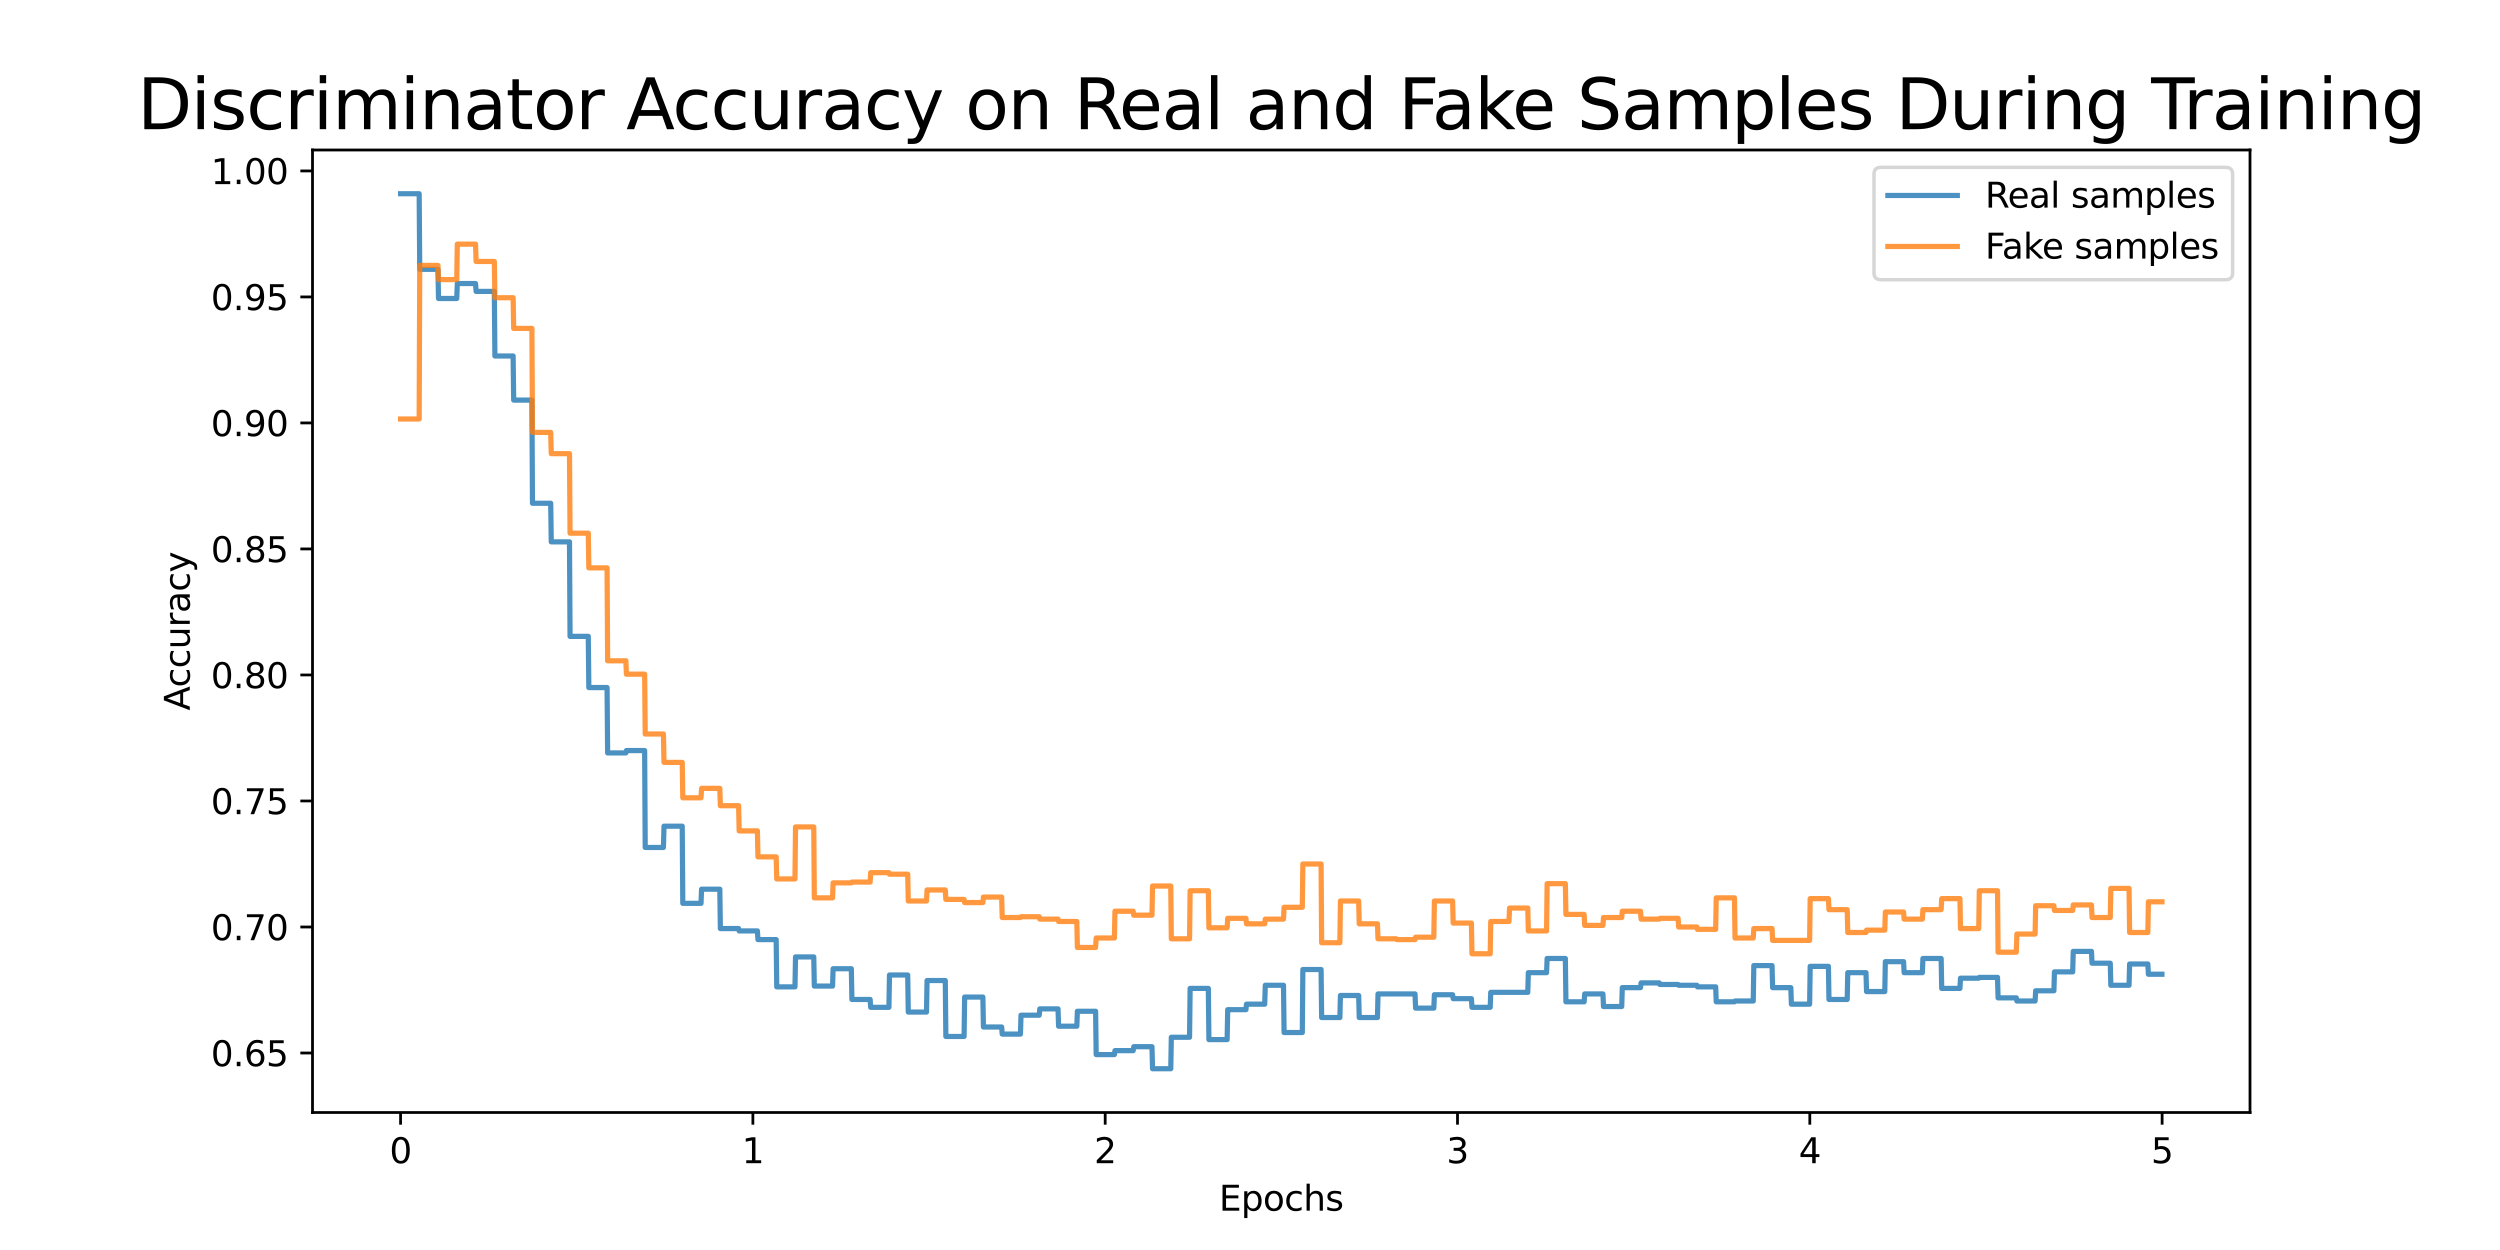 <?xml version="1.0" encoding="utf-8" standalone="no"?>
<!DOCTYPE svg PUBLIC "-//W3C//DTD SVG 1.1//EN"
  "http://www.w3.org/Graphics/SVG/1.1/DTD/svg11.dtd">
<svg xmlns:xlink="http://www.w3.org/1999/xlink" width="720pt" height="360pt" viewBox="0 0 720 360" xmlns="http://www.w3.org/2000/svg" version="1.1">
 <defs>
  <style type="text/css">*{stroke-linejoin: round; stroke-linecap: butt}</style>
 </defs>
 <g id="figure_1">
  <g id="patch_1">
   <path d="M 0 360 
L 720 360 
L 720 0 
L 0 0 
z
" style="fill: #ffffff"/>
  </g>
  <g id="axes_1">
   <g id="patch_2">
    <path d="M 90 320.4 
L 648 320.4 
L 648 43.2 
L 90 43.2 
z
" style="fill: #ffffff"/>
   </g>
   <g id="matplotlib.axis_1">
    <g id="xtick_1">
     <g id="line2d_1">
      <defs>
       <path id="m0ff9c3b3d9" d="M 0 0 
L 0 3.5 
" style="stroke: #000000; stroke-width: 0.8"/>
      </defs>
      <g>
       <use xlink:href="#m0ff9c3b3d9" x="115.364" y="320.4" style="stroke: #000000; stroke-width: 0.8"/>
      </g>
     </g>
     <g id="text_1">
      <!-- 0 -->
      <g transform="translate(112.182 334.998)scale(0.1 -0.1)">
       <defs>
        <path id="DejaVuSans-30" d="M 2034 4250 
Q 1547 4250 1301 3770 
Q 1056 3291 1056 2328 
Q 1056 1369 1301 889 
Q 1547 409 2034 409 
Q 2525 409 2770 889 
Q 3016 1369 3016 2328 
Q 3016 3291 2770 3770 
Q 2525 4250 2034 4250 
z
M 2034 4750 
Q 2819 4750 3233 4129 
Q 3647 3509 3647 2328 
Q 3647 1150 3233 529 
Q 2819 -91 2034 -91 
Q 1250 -91 836 529 
Q 422 1150 422 2328 
Q 422 3509 836 4129 
Q 1250 4750 2034 4750 
z
" transform="scale(0.016)"/>
       </defs>
       <use xlink:href="#DejaVuSans-30"/>
      </g>
     </g>
    </g>
    <g id="xtick_2">
     <g id="line2d_2">
      <g>
       <use xlink:href="#m0ff9c3b3d9" x="216.829" y="320.4" style="stroke: #000000; stroke-width: 0.8"/>
      </g>
     </g>
     <g id="text_2">
      <!-- 1 -->
      <g transform="translate(213.648 334.998)scale(0.1 -0.1)">
       <defs>
        <path id="DejaVuSans-31" d="M 794 531 
L 1825 531 
L 1825 4091 
L 703 3866 
L 703 4441 
L 1819 4666 
L 2450 4666 
L 2450 531 
L 3481 531 
L 3481 0 
L 794 0 
L 794 531 
z
" transform="scale(0.016)"/>
       </defs>
       <use xlink:href="#DejaVuSans-31"/>
      </g>
     </g>
    </g>
    <g id="xtick_3">
     <g id="line2d_3">
      <g>
       <use xlink:href="#m0ff9c3b3d9" x="318.294" y="320.4" style="stroke: #000000; stroke-width: 0.8"/>
      </g>
     </g>
     <g id="text_3">
      <!-- 2 -->
      <g transform="translate(315.113 334.998)scale(0.1 -0.1)">
       <defs>
        <path id="DejaVuSans-32" d="M 1228 531 
L 3431 531 
L 3431 0 
L 469 0 
L 469 531 
Q 828 903 1448 1529 
Q 2069 2156 2228 2338 
Q 2531 2678 2651 2914 
Q 2772 3150 2772 3378 
Q 2772 3750 2511 3984 
Q 2250 4219 1831 4219 
Q 1534 4219 1204 4116 
Q 875 4013 500 3803 
L 500 4441 
Q 881 4594 1212 4672 
Q 1544 4750 1819 4750 
Q 2544 4750 2975 4387 
Q 3406 4025 3406 3419 
Q 3406 3131 3298 2873 
Q 3191 2616 2906 2266 
Q 2828 2175 2409 1742 
Q 1991 1309 1228 531 
z
" transform="scale(0.016)"/>
       </defs>
       <use xlink:href="#DejaVuSans-32"/>
      </g>
     </g>
    </g>
    <g id="xtick_4">
     <g id="line2d_4">
      <g>
       <use xlink:href="#m0ff9c3b3d9" x="419.76" y="320.4" style="stroke: #000000; stroke-width: 0.8"/>
      </g>
     </g>
     <g id="text_4">
      <!-- 3 -->
      <g transform="translate(416.578 334.998)scale(0.1 -0.1)">
       <defs>
        <path id="DejaVuSans-33" d="M 2597 2516 
Q 3050 2419 3304 2112 
Q 3559 1806 3559 1356 
Q 3559 666 3084 287 
Q 2609 -91 1734 -91 
Q 1441 -91 1130 -33 
Q 819 25 488 141 
L 488 750 
Q 750 597 1062 519 
Q 1375 441 1716 441 
Q 2309 441 2620 675 
Q 2931 909 2931 1356 
Q 2931 1769 2642 2001 
Q 2353 2234 1838 2234 
L 1294 2234 
L 1294 2753 
L 1863 2753 
Q 2328 2753 2575 2939 
Q 2822 3125 2822 3475 
Q 2822 3834 2567 4026 
Q 2313 4219 1838 4219 
Q 1578 4219 1281 4162 
Q 984 4106 628 3988 
L 628 4550 
Q 988 4650 1302 4700 
Q 1616 4750 1894 4750 
Q 2613 4750 3031 4423 
Q 3450 4097 3450 3541 
Q 3450 3153 3228 2886 
Q 3006 2619 2597 2516 
z
" transform="scale(0.016)"/>
       </defs>
       <use xlink:href="#DejaVuSans-33"/>
      </g>
     </g>
    </g>
    <g id="xtick_5">
     <g id="line2d_5">
      <g>
       <use xlink:href="#m0ff9c3b3d9" x="521.225" y="320.4" style="stroke: #000000; stroke-width: 0.8"/>
      </g>
     </g>
     <g id="text_5">
      <!-- 4 -->
      <g transform="translate(518.044 334.998)scale(0.1 -0.1)">
       <defs>
        <path id="DejaVuSans-34" d="M 2419 4116 
L 825 1625 
L 2419 1625 
L 2419 4116 
z
M 2253 4666 
L 3047 4666 
L 3047 1625 
L 3713 1625 
L 3713 1100 
L 3047 1100 
L 3047 0 
L 2419 0 
L 2419 1100 
L 313 1100 
L 313 1709 
L 2253 4666 
z
" transform="scale(0.016)"/>
       </defs>
       <use xlink:href="#DejaVuSans-34"/>
      </g>
     </g>
    </g>
    <g id="xtick_6">
     <g id="line2d_6">
      <g>
       <use xlink:href="#m0ff9c3b3d9" x="622.69" y="320.4" style="stroke: #000000; stroke-width: 0.8"/>
      </g>
     </g>
     <g id="text_6">
      <!-- 5 -->
      <g transform="translate(619.509 334.998)scale(0.1 -0.1)">
       <defs>
        <path id="DejaVuSans-35" d="M 691 4666 
L 3169 4666 
L 3169 4134 
L 1269 4134 
L 1269 2991 
Q 1406 3038 1543 3061 
Q 1681 3084 1819 3084 
Q 2600 3084 3056 2656 
Q 3513 2228 3513 1497 
Q 3513 744 3044 326 
Q 2575 -91 1722 -91 
Q 1428 -91 1123 -41 
Q 819 9 494 109 
L 494 744 
Q 775 591 1075 516 
Q 1375 441 1709 441 
Q 2250 441 2565 725 
Q 2881 1009 2881 1497 
Q 2881 1984 2565 2268 
Q 2250 2553 1709 2553 
Q 1456 2553 1204 2497 
Q 953 2441 691 2322 
L 691 4666 
z
" transform="scale(0.016)"/>
       </defs>
       <use xlink:href="#DejaVuSans-35"/>
      </g>
     </g>
    </g>
    <g id="text_7">
     <!-- Epochs -->
     <g transform="translate(351.084 348.677)scale(0.1 -0.1)">
      <defs>
       <path id="DejaVuSans-45" d="M 628 4666 
L 3578 4666 
L 3578 4134 
L 1259 4134 
L 1259 2753 
L 3481 2753 
L 3481 2222 
L 1259 2222 
L 1259 531 
L 3634 531 
L 3634 0 
L 628 0 
L 628 4666 
z
" transform="scale(0.016)"/>
       <path id="DejaVuSans-70" d="M 1159 525 
L 1159 -1331 
L 581 -1331 
L 581 3500 
L 1159 3500 
L 1159 2969 
Q 1341 3281 1617 3432 
Q 1894 3584 2278 3584 
Q 2916 3584 3314 3078 
Q 3713 2572 3713 1747 
Q 3713 922 3314 415 
Q 2916 -91 2278 -91 
Q 1894 -91 1617 61 
Q 1341 213 1159 525 
z
M 3116 1747 
Q 3116 2381 2855 2742 
Q 2594 3103 2138 3103 
Q 1681 3103 1420 2742 
Q 1159 2381 1159 1747 
Q 1159 1113 1420 752 
Q 1681 391 2138 391 
Q 2594 391 2855 752 
Q 3116 1113 3116 1747 
z
" transform="scale(0.016)"/>
       <path id="DejaVuSans-6f" d="M 1959 3097 
Q 1497 3097 1228 2736 
Q 959 2375 959 1747 
Q 959 1119 1226 758 
Q 1494 397 1959 397 
Q 2419 397 2687 759 
Q 2956 1122 2956 1747 
Q 2956 2369 2687 2733 
Q 2419 3097 1959 3097 
z
M 1959 3584 
Q 2709 3584 3137 3096 
Q 3566 2609 3566 1747 
Q 3566 888 3137 398 
Q 2709 -91 1959 -91 
Q 1206 -91 779 398 
Q 353 888 353 1747 
Q 353 2609 779 3096 
Q 1206 3584 1959 3584 
z
" transform="scale(0.016)"/>
       <path id="DejaVuSans-63" d="M 3122 3366 
L 3122 2828 
Q 2878 2963 2633 3030 
Q 2388 3097 2138 3097 
Q 1578 3097 1268 2742 
Q 959 2388 959 1747 
Q 959 1106 1268 751 
Q 1578 397 2138 397 
Q 2388 397 2633 464 
Q 2878 531 3122 666 
L 3122 134 
Q 2881 22 2623 -34 
Q 2366 -91 2075 -91 
Q 1284 -91 818 406 
Q 353 903 353 1747 
Q 353 2603 823 3093 
Q 1294 3584 2113 3584 
Q 2378 3584 2631 3529 
Q 2884 3475 3122 3366 
z
" transform="scale(0.016)"/>
       <path id="DejaVuSans-68" d="M 3513 2113 
L 3513 0 
L 2938 0 
L 2938 2094 
Q 2938 2591 2744 2837 
Q 2550 3084 2163 3084 
Q 1697 3084 1428 2787 
Q 1159 2491 1159 1978 
L 1159 0 
L 581 0 
L 581 4863 
L 1159 4863 
L 1159 2956 
Q 1366 3272 1645 3428 
Q 1925 3584 2291 3584 
Q 2894 3584 3203 3211 
Q 3513 2838 3513 2113 
z
" transform="scale(0.016)"/>
       <path id="DejaVuSans-73" d="M 2834 3397 
L 2834 2853 
Q 2591 2978 2328 3040 
Q 2066 3103 1784 3103 
Q 1356 3103 1142 2972 
Q 928 2841 928 2578 
Q 928 2378 1081 2264 
Q 1234 2150 1697 2047 
L 1894 2003 
Q 2506 1872 2764 1633 
Q 3022 1394 3022 966 
Q 3022 478 2636 193 
Q 2250 -91 1575 -91 
Q 1294 -91 989 -36 
Q 684 19 347 128 
L 347 722 
Q 666 556 975 473 
Q 1284 391 1588 391 
Q 1994 391 2212 530 
Q 2431 669 2431 922 
Q 2431 1156 2273 1281 
Q 2116 1406 1581 1522 
L 1381 1569 
Q 847 1681 609 1914 
Q 372 2147 372 2553 
Q 372 3047 722 3315 
Q 1072 3584 1716 3584 
Q 2034 3584 2315 3537 
Q 2597 3491 2834 3397 
z
" transform="scale(0.016)"/>
      </defs>
      <use xlink:href="#DejaVuSans-45"/>
      <use xlink:href="#DejaVuSans-70" x="63.184"/>
      <use xlink:href="#DejaVuSans-6f" x="126.66"/>
      <use xlink:href="#DejaVuSans-63" x="187.842"/>
      <use xlink:href="#DejaVuSans-68" x="242.822"/>
      <use xlink:href="#DejaVuSans-73" x="306.201"/>
     </g>
    </g>
   </g>
   <g id="matplotlib.axis_2">
    <g id="ytick_1">
     <g id="line2d_7">
      <defs>
       <path id="m96d3594413" d="M 0 0 
L -3.5 0 
" style="stroke: #000000; stroke-width: 0.8"/>
      </defs>
      <g>
       <use xlink:href="#m96d3594413" x="90" y="303.264" style="stroke: #000000; stroke-width: 0.8"/>
      </g>
     </g>
     <g id="text_8">
      <!-- 0.65 -->
      <g transform="translate(60.734 307.063)scale(0.1 -0.1)">
       <defs>
        <path id="DejaVuSans-2e" d="M 684 794 
L 1344 794 
L 1344 0 
L 684 0 
L 684 794 
z
" transform="scale(0.016)"/>
        <path id="DejaVuSans-36" d="M 2113 2584 
Q 1688 2584 1439 2293 
Q 1191 2003 1191 1497 
Q 1191 994 1439 701 
Q 1688 409 2113 409 
Q 2538 409 2786 701 
Q 3034 994 3034 1497 
Q 3034 2003 2786 2293 
Q 2538 2584 2113 2584 
z
M 3366 4563 
L 3366 3988 
Q 3128 4100 2886 4159 
Q 2644 4219 2406 4219 
Q 1781 4219 1451 3797 
Q 1122 3375 1075 2522 
Q 1259 2794 1537 2939 
Q 1816 3084 2150 3084 
Q 2853 3084 3261 2657 
Q 3669 2231 3669 1497 
Q 3669 778 3244 343 
Q 2819 -91 2113 -91 
Q 1303 -91 875 529 
Q 447 1150 447 2328 
Q 447 3434 972 4092 
Q 1497 4750 2381 4750 
Q 2619 4750 2861 4703 
Q 3103 4656 3366 4563 
z
" transform="scale(0.016)"/>
       </defs>
       <use xlink:href="#DejaVuSans-30"/>
       <use xlink:href="#DejaVuSans-2e" x="63.623"/>
       <use xlink:href="#DejaVuSans-36" x="95.41"/>
       <use xlink:href="#DejaVuSans-35" x="159.033"/>
      </g>
     </g>
    </g>
    <g id="ytick_2">
     <g id="line2d_8">
      <g>
       <use xlink:href="#m96d3594413" x="90" y="266.972" style="stroke: #000000; stroke-width: 0.8"/>
      </g>
     </g>
     <g id="text_9">
      <!-- 0.70 -->
      <g transform="translate(60.734 270.771)scale(0.1 -0.1)">
       <defs>
        <path id="DejaVuSans-37" d="M 525 4666 
L 3525 4666 
L 3525 4397 
L 1831 0 
L 1172 0 
L 2766 4134 
L 525 4134 
L 525 4666 
z
" transform="scale(0.016)"/>
       </defs>
       <use xlink:href="#DejaVuSans-30"/>
       <use xlink:href="#DejaVuSans-2e" x="63.623"/>
       <use xlink:href="#DejaVuSans-37" x="95.41"/>
       <use xlink:href="#DejaVuSans-30" x="159.033"/>
      </g>
     </g>
    </g>
    <g id="ytick_3">
     <g id="line2d_9">
      <g>
       <use xlink:href="#m96d3594413" x="90" y="230.68" style="stroke: #000000; stroke-width: 0.8"/>
      </g>
     </g>
     <g id="text_10">
      <!-- 0.75 -->
      <g transform="translate(60.734 234.48)scale(0.1 -0.1)">
       <use xlink:href="#DejaVuSans-30"/>
       <use xlink:href="#DejaVuSans-2e" x="63.623"/>
       <use xlink:href="#DejaVuSans-37" x="95.41"/>
       <use xlink:href="#DejaVuSans-35" x="159.033"/>
      </g>
     </g>
    </g>
    <g id="ytick_4">
     <g id="line2d_10">
      <g>
       <use xlink:href="#m96d3594413" x="90" y="194.389" style="stroke: #000000; stroke-width: 0.8"/>
      </g>
     </g>
     <g id="text_11">
      <!-- 0.80 -->
      <g transform="translate(60.734 198.188)scale(0.1 -0.1)">
       <defs>
        <path id="DejaVuSans-38" d="M 2034 2216 
Q 1584 2216 1326 1975 
Q 1069 1734 1069 1313 
Q 1069 891 1326 650 
Q 1584 409 2034 409 
Q 2484 409 2743 651 
Q 3003 894 3003 1313 
Q 3003 1734 2745 1975 
Q 2488 2216 2034 2216 
z
M 1403 2484 
Q 997 2584 770 2862 
Q 544 3141 544 3541 
Q 544 4100 942 4425 
Q 1341 4750 2034 4750 
Q 2731 4750 3128 4425 
Q 3525 4100 3525 3541 
Q 3525 3141 3298 2862 
Q 3072 2584 2669 2484 
Q 3125 2378 3379 2068 
Q 3634 1759 3634 1313 
Q 3634 634 3220 271 
Q 2806 -91 2034 -91 
Q 1263 -91 848 271 
Q 434 634 434 1313 
Q 434 1759 690 2068 
Q 947 2378 1403 2484 
z
M 1172 3481 
Q 1172 3119 1398 2916 
Q 1625 2713 2034 2713 
Q 2441 2713 2670 2916 
Q 2900 3119 2900 3481 
Q 2900 3844 2670 4047 
Q 2441 4250 2034 4250 
Q 1625 4250 1398 4047 
Q 1172 3844 1172 3481 
z
" transform="scale(0.016)"/>
       </defs>
       <use xlink:href="#DejaVuSans-30"/>
       <use xlink:href="#DejaVuSans-2e" x="63.623"/>
       <use xlink:href="#DejaVuSans-38" x="95.41"/>
       <use xlink:href="#DejaVuSans-30" x="159.033"/>
      </g>
     </g>
    </g>
    <g id="ytick_5">
     <g id="line2d_11">
      <g>
       <use xlink:href="#m96d3594413" x="90" y="158.097" style="stroke: #000000; stroke-width: 0.8"/>
      </g>
     </g>
     <g id="text_12">
      <!-- 0.85 -->
      <g transform="translate(60.734 161.896)scale(0.1 -0.1)">
       <use xlink:href="#DejaVuSans-30"/>
       <use xlink:href="#DejaVuSans-2e" x="63.623"/>
       <use xlink:href="#DejaVuSans-38" x="95.41"/>
       <use xlink:href="#DejaVuSans-35" x="159.033"/>
      </g>
     </g>
    </g>
    <g id="ytick_6">
     <g id="line2d_12">
      <g>
       <use xlink:href="#m96d3594413" x="90" y="121.805" style="stroke: #000000; stroke-width: 0.8"/>
      </g>
     </g>
     <g id="text_13">
      <!-- 0.90 -->
      <g transform="translate(60.734 125.605)scale(0.1 -0.1)">
       <defs>
        <path id="DejaVuSans-39" d="M 703 97 
L 703 672 
Q 941 559 1184 500 
Q 1428 441 1663 441 
Q 2288 441 2617 861 
Q 2947 1281 2994 2138 
Q 2813 1869 2534 1725 
Q 2256 1581 1919 1581 
Q 1219 1581 811 2004 
Q 403 2428 403 3163 
Q 403 3881 828 4315 
Q 1253 4750 1959 4750 
Q 2769 4750 3195 4129 
Q 3622 3509 3622 2328 
Q 3622 1225 3098 567 
Q 2575 -91 1691 -91 
Q 1453 -91 1209 -44 
Q 966 3 703 97 
z
M 1959 2075 
Q 2384 2075 2632 2365 
Q 2881 2656 2881 3163 
Q 2881 3666 2632 3958 
Q 2384 4250 1959 4250 
Q 1534 4250 1286 3958 
Q 1038 3666 1038 3163 
Q 1038 2656 1286 2365 
Q 1534 2075 1959 2075 
z
" transform="scale(0.016)"/>
       </defs>
       <use xlink:href="#DejaVuSans-30"/>
       <use xlink:href="#DejaVuSans-2e" x="63.623"/>
       <use xlink:href="#DejaVuSans-39" x="95.41"/>
       <use xlink:href="#DejaVuSans-30" x="159.033"/>
      </g>
     </g>
    </g>
    <g id="ytick_7">
     <g id="line2d_13">
      <g>
       <use xlink:href="#m96d3594413" x="90" y="85.514" style="stroke: #000000; stroke-width: 0.8"/>
      </g>
     </g>
     <g id="text_14">
      <!-- 0.95 -->
      <g transform="translate(60.734 89.313)scale(0.1 -0.1)">
       <use xlink:href="#DejaVuSans-30"/>
       <use xlink:href="#DejaVuSans-2e" x="63.623"/>
       <use xlink:href="#DejaVuSans-39" x="95.41"/>
       <use xlink:href="#DejaVuSans-35" x="159.033"/>
      </g>
     </g>
    </g>
    <g id="ytick_8">
     <g id="line2d_14">
      <g>
       <use xlink:href="#m96d3594413" x="90" y="49.222" style="stroke: #000000; stroke-width: 0.8"/>
      </g>
     </g>
     <g id="text_15">
      <!-- 1.00 -->
      <g transform="translate(60.734 53.021)scale(0.1 -0.1)">
       <use xlink:href="#DejaVuSans-31"/>
       <use xlink:href="#DejaVuSans-2e" x="63.623"/>
       <use xlink:href="#DejaVuSans-30" x="95.41"/>
       <use xlink:href="#DejaVuSans-30" x="159.033"/>
      </g>
     </g>
    </g>
    <g id="text_16">
     <!-- Accuracy -->
     <g transform="translate(54.655 204.628)rotate(-90)scale(0.1 -0.1)">
      <defs>
       <path id="DejaVuSans-41" d="M 2188 4044 
L 1331 1722 
L 3047 1722 
L 2188 4044 
z
M 1831 4666 
L 2547 4666 
L 4325 0 
L 3669 0 
L 3244 1197 
L 1141 1197 
L 716 0 
L 50 0 
L 1831 4666 
z
" transform="scale(0.016)"/>
       <path id="DejaVuSans-75" d="M 544 1381 
L 544 3500 
L 1119 3500 
L 1119 1403 
Q 1119 906 1312 657 
Q 1506 409 1894 409 
Q 2359 409 2629 706 
Q 2900 1003 2900 1516 
L 2900 3500 
L 3475 3500 
L 3475 0 
L 2900 0 
L 2900 538 
Q 2691 219 2414 64 
Q 2138 -91 1772 -91 
Q 1169 -91 856 284 
Q 544 659 544 1381 
z
M 1991 3584 
L 1991 3584 
z
" transform="scale(0.016)"/>
       <path id="DejaVuSans-72" d="M 2631 2963 
Q 2534 3019 2420 3045 
Q 2306 3072 2169 3072 
Q 1681 3072 1420 2755 
Q 1159 2438 1159 1844 
L 1159 0 
L 581 0 
L 581 3500 
L 1159 3500 
L 1159 2956 
Q 1341 3275 1631 3429 
Q 1922 3584 2338 3584 
Q 2397 3584 2469 3576 
Q 2541 3569 2628 3553 
L 2631 2963 
z
" transform="scale(0.016)"/>
       <path id="DejaVuSans-61" d="M 2194 1759 
Q 1497 1759 1228 1600 
Q 959 1441 959 1056 
Q 959 750 1161 570 
Q 1363 391 1709 391 
Q 2188 391 2477 730 
Q 2766 1069 2766 1631 
L 2766 1759 
L 2194 1759 
z
M 3341 1997 
L 3341 0 
L 2766 0 
L 2766 531 
Q 2569 213 2275 61 
Q 1981 -91 1556 -91 
Q 1019 -91 701 211 
Q 384 513 384 1019 
Q 384 1609 779 1909 
Q 1175 2209 1959 2209 
L 2766 2209 
L 2766 2266 
Q 2766 2663 2505 2880 
Q 2244 3097 1772 3097 
Q 1472 3097 1187 3025 
Q 903 2953 641 2809 
L 641 3341 
Q 956 3463 1253 3523 
Q 1550 3584 1831 3584 
Q 2591 3584 2966 3190 
Q 3341 2797 3341 1997 
z
" transform="scale(0.016)"/>
       <path id="DejaVuSans-79" d="M 2059 -325 
Q 1816 -950 1584 -1140 
Q 1353 -1331 966 -1331 
L 506 -1331 
L 506 -850 
L 844 -850 
Q 1081 -850 1212 -737 
Q 1344 -625 1503 -206 
L 1606 56 
L 191 3500 
L 800 3500 
L 1894 763 
L 2988 3500 
L 3597 3500 
L 2059 -325 
z
" transform="scale(0.016)"/>
      </defs>
      <use xlink:href="#DejaVuSans-41"/>
      <use xlink:href="#DejaVuSans-63" x="66.658"/>
      <use xlink:href="#DejaVuSans-63" x="121.639"/>
      <use xlink:href="#DejaVuSans-75" x="176.619"/>
      <use xlink:href="#DejaVuSans-72" x="239.998"/>
      <use xlink:href="#DejaVuSans-61" x="281.111"/>
      <use xlink:href="#DejaVuSans-63" x="342.391"/>
      <use xlink:href="#DejaVuSans-79" x="397.371"/>
     </g>
    </g>
   </g>
   <g id="line2d_15">
    <path d="M 115.364 55.8 
L 120.721 55.8 
L 120.883 77.575 
L 126.132 77.575 
L 126.295 85.967 
L 131.544 85.967 
L 131.706 81.658 
L 136.955 81.658 
L 137.118 83.926 
L 142.367 83.926 
L 142.529 102.525 
L 147.778 102.525 
L 147.941 115.228 
L 153.19 115.228 
L 153.352 144.941 
L 158.601 144.941 
L 158.764 156.056 
L 164.013 156.056 
L 164.175 183.274 
L 169.424 183.274 
L 169.587 198.018 
L 174.836 198.018 
L 174.998 216.844 
L 180.247 216.844 
L 180.41 216.164 
L 185.659 216.164 
L 185.821 244.063 
L 191.07 244.063 
L 191.233 237.939 
L 196.482 237.939 
L 196.644 260.167 
L 201.893 260.167 
L 202.056 256.084 
L 207.305 256.084 
L 207.467 267.426 
L 212.716 267.426 
L 212.879 268.106 
L 218.128 268.106 
L 218.29 270.601 
L 223.539 270.601 
L 223.702 284.21 
L 228.951 284.21 
L 229.113 275.591 
L 234.362 275.591 
L 234.525 283.984 
L 239.774 283.984 
L 239.936 278.994 
L 245.185 278.994 
L 245.348 287.84 
L 250.597 287.84 
L 250.759 290.108 
L 256.008 290.108 
L 256.171 280.808 
L 261.42 280.808 
L 261.582 291.469 
L 266.831 291.469 
L 266.993 282.396 
L 272.243 282.396 
L 272.405 298.5 
L 277.654 298.5 
L 277.816 287.159 
L 283.066 287.159 
L 283.228 295.778 
L 288.477 295.778 
L 288.639 297.82 
L 293.889 297.82 
L 294.051 292.376 
L 299.3 292.376 
L 299.462 290.561 
L 304.712 290.561 
L 304.874 295.552 
L 310.123 295.552 
L 310.285 291.242 
L 315.535 291.242 
L 315.697 303.717 
L 320.946 303.717 
L 321.108 302.583 
L 326.357 302.583 
L 326.52 301.449 
L 331.769 301.449 
L 331.931 307.8 
L 337.18 307.8 
L 337.343 298.727 
L 342.592 298.727 
L 342.754 284.664 
L 348.003 284.664 
L 348.166 299.408 
L 353.415 299.408 
L 353.577 290.788 
L 358.826 290.788 
L 358.989 289.201 
L 364.238 289.201 
L 364.4 283.757 
L 369.649 283.757 
L 369.812 297.366 
L 375.061 297.366 
L 375.223 279.22 
L 380.472 279.22 
L 380.635 293.057 
L 385.884 293.057 
L 386.046 286.705 
L 391.295 286.705 
L 391.458 293.057 
L 396.707 293.057 
L 396.869 286.252 
L 407.53 286.252 
L 407.692 290.335 
L 412.941 290.335 
L 413.104 286.479 
L 418.353 286.479 
L 418.515 287.613 
L 423.764 287.613 
L 423.927 290.108 
L 429.176 290.108 
L 429.338 285.798 
L 439.999 285.798 
L 440.161 280.128 
L 445.41 280.128 
L 445.573 276.045 
L 450.822 276.045 
L 450.984 288.52 
L 456.233 288.52 
L 456.395 286.252 
L 461.645 286.252 
L 461.807 289.881 
L 467.056 289.881 
L 467.218 284.437 
L 472.468 284.437 
L 472.63 283.076 
L 477.879 283.076 
L 478.041 283.53 
L 483.291 283.53 
L 483.453 283.757 
L 488.702 283.757 
L 488.864 284.21 
L 494.114 284.21 
L 494.276 288.52 
L 499.525 288.52 
L 499.687 288.293 
L 504.937 288.293 
L 505.099 278.086 
L 510.348 278.086 
L 510.51 284.437 
L 515.759 284.437 
L 515.922 289.201 
L 521.171 289.201 
L 521.333 278.313 
L 526.582 278.313 
L 526.745 287.84 
L 531.994 287.84 
L 532.156 280.128 
L 537.405 280.128 
L 537.568 285.571 
L 542.817 285.571 
L 542.979 276.952 
L 548.228 276.952 
L 548.391 280.128 
L 553.64 280.128 
L 553.802 276.045 
L 559.051 276.045 
L 559.214 284.664 
L 564.463 284.664 
L 564.625 281.715 
L 569.874 281.715 
L 570.037 281.489 
L 575.286 281.489 
L 575.448 287.386 
L 580.697 287.386 
L 580.86 288.293 
L 586.109 288.293 
L 586.271 285.345 
L 591.52 285.345 
L 591.683 279.901 
L 596.932 279.901 
L 597.094 274.003 
L 602.343 274.003 
L 602.506 277.406 
L 607.755 277.406 
L 607.917 283.757 
L 613.166 283.757 
L 613.329 277.633 
L 618.578 277.633 
L 618.74 280.581 
L 622.636 280.581 
L 622.636 280.581 
" clip-path="url(#pd390e5ce8b)" style="fill: none; stroke: #1f77b4; stroke-opacity: 0.8; stroke-width: 1.5; stroke-linecap: square"/>
   </g>
   <g id="line2d_16">
    <path d="M 115.364 120.671 
L 120.721 120.671 
L 120.883 76.441 
L 126.132 76.441 
L 126.295 80.524 
L 131.544 80.524 
L 131.706 70.317 
L 136.955 70.317 
L 137.118 75.307 
L 142.367 75.307 
L 142.529 85.741 
L 147.778 85.741 
L 147.941 94.587 
L 153.19 94.587 
L 153.352 124.527 
L 158.601 124.527 
L 158.764 130.651 
L 164.013 130.651 
L 164.175 153.561 
L 169.424 153.561 
L 169.587 163.541 
L 174.836 163.541 
L 174.998 190.306 
L 180.247 190.306 
L 180.41 194.162 
L 185.659 194.162 
L 185.821 211.4 
L 191.07 211.4 
L 191.233 219.566 
L 196.482 219.566 
L 196.644 229.773 
L 201.893 229.773 
L 202.056 227.051 
L 207.305 227.051 
L 207.467 232.041 
L 212.716 232.041 
L 212.879 239.3 
L 218.128 239.3 
L 218.29 246.785 
L 223.539 246.785 
L 223.702 253.136 
L 228.951 253.136 
L 229.113 238.165 
L 234.362 238.165 
L 234.525 258.579 
L 239.774 258.579 
L 239.936 254.27 
L 245.185 254.27 
L 245.348 254.043 
L 250.597 254.043 
L 250.759 251.321 
L 256.008 251.321 
L 256.171 251.775 
L 261.42 251.775 
L 261.582 259.487 
L 266.831 259.487 
L 266.993 256.311 
L 272.243 256.311 
L 272.405 259.033 
L 277.654 259.033 
L 277.816 259.94 
L 283.066 259.94 
L 283.228 258.353 
L 288.477 258.353 
L 288.639 264.25 
L 293.889 264.25 
L 294.051 264.023 
L 299.3 264.023 
L 299.462 264.704 
L 304.712 264.704 
L 304.874 265.384 
L 310.123 265.384 
L 310.285 272.869 
L 315.535 272.869 
L 315.697 270.147 
L 320.946 270.147 
L 321.108 262.435 
L 326.357 262.435 
L 326.52 263.57 
L 331.769 263.57 
L 331.931 255.177 
L 337.18 255.177 
L 337.343 270.374 
L 342.592 270.374 
L 342.754 256.538 
L 348.003 256.538 
L 348.166 267.199 
L 353.415 267.199 
L 353.577 264.477 
L 358.826 264.477 
L 358.989 266.065 
L 364.238 266.065 
L 364.4 264.704 
L 369.649 264.704 
L 369.812 261.301 
L 375.061 261.301 
L 375.223 248.826 
L 380.472 248.826 
L 380.635 271.508 
L 385.884 271.508 
L 386.046 259.487 
L 391.295 259.487 
L 391.458 266.065 
L 396.707 266.065 
L 396.869 270.374 
L 402.118 270.374 
L 402.281 270.601 
L 407.53 270.601 
L 407.692 269.921 
L 412.941 269.921 
L 413.104 259.487 
L 418.353 259.487 
L 418.515 265.838 
L 423.764 265.838 
L 423.927 274.684 
L 429.176 274.684 
L 429.338 265.384 
L 434.587 265.384 
L 434.75 261.528 
L 439.999 261.528 
L 440.161 268.106 
L 445.41 268.106 
L 445.573 254.497 
L 450.822 254.497 
L 450.984 263.343 
L 456.233 263.343 
L 456.395 266.518 
L 461.645 266.518 
L 461.807 264.25 
L 467.056 264.25 
L 467.218 262.435 
L 472.468 262.435 
L 472.63 264.704 
L 477.879 264.704 
L 478.041 264.477 
L 483.291 264.477 
L 483.453 266.972 
L 488.702 266.972 
L 488.864 267.652 
L 494.114 267.652 
L 494.276 258.579 
L 499.525 258.579 
L 499.687 270.147 
L 504.937 270.147 
L 505.099 267.426 
L 510.348 267.426 
L 510.51 270.828 
L 521.171 270.828 
L 521.333 258.806 
L 526.582 258.806 
L 526.745 261.982 
L 531.994 261.982 
L 532.156 268.56 
L 537.405 268.56 
L 537.568 267.879 
L 542.817 267.879 
L 542.979 262.662 
L 548.228 262.662 
L 548.391 264.704 
L 553.64 264.704 
L 553.802 261.982 
L 559.051 261.982 
L 559.214 258.806 
L 564.463 258.806 
L 564.625 267.426 
L 569.874 267.426 
L 570.037 256.538 
L 575.286 256.538 
L 575.448 274.23 
L 580.697 274.23 
L 580.86 269.013 
L 586.109 269.013 
L 586.271 260.848 
L 591.52 260.848 
L 591.683 262.209 
L 596.932 262.209 
L 597.094 260.621 
L 602.343 260.621 
L 602.506 264.25 
L 607.755 264.25 
L 607.917 255.858 
L 613.166 255.858 
L 613.329 268.56 
L 618.578 268.56 
L 618.74 259.714 
L 622.636 259.714 
L 622.636 259.714 
" clip-path="url(#pd390e5ce8b)" style="fill: none; stroke: #ff7f0e; stroke-opacity: 0.8; stroke-width: 1.5; stroke-linecap: square"/>
   </g>
   <g id="patch_3">
    <path d="M 90 320.4 
L 90 43.2 
" style="fill: none; stroke: #000000; stroke-width: 0.8; stroke-linejoin: miter; stroke-linecap: square"/>
   </g>
   <g id="patch_4">
    <path d="M 648 320.4 
L 648 43.2 
" style="fill: none; stroke: #000000; stroke-width: 0.8; stroke-linejoin: miter; stroke-linecap: square"/>
   </g>
   <g id="patch_5">
    <path d="M 90 320.4 
L 648 320.4 
" style="fill: none; stroke: #000000; stroke-width: 0.8; stroke-linejoin: miter; stroke-linecap: square"/>
   </g>
   <g id="patch_6">
    <path d="M 90 43.2 
L 648 43.2 
" style="fill: none; stroke: #000000; stroke-width: 0.8; stroke-linejoin: miter; stroke-linecap: square"/>
   </g>
   <g id="text_17">
    <!-- Discriminator Accuracy on Real and Fake Samples During Training -->
    <g transform="translate(39.562 37.2)scale(0.2 -0.2)">
     <defs>
      <path id="DejaVuSans-44" d="M 1259 4147 
L 1259 519 
L 2022 519 
Q 2988 519 3436 956 
Q 3884 1394 3884 2338 
Q 3884 3275 3436 3711 
Q 2988 4147 2022 4147 
L 1259 4147 
z
M 628 4666 
L 1925 4666 
Q 3281 4666 3915 4102 
Q 4550 3538 4550 2338 
Q 4550 1131 3912 565 
Q 3275 0 1925 0 
L 628 0 
L 628 4666 
z
" transform="scale(0.016)"/>
      <path id="DejaVuSans-69" d="M 603 3500 
L 1178 3500 
L 1178 0 
L 603 0 
L 603 3500 
z
M 603 4863 
L 1178 4863 
L 1178 4134 
L 603 4134 
L 603 4863 
z
" transform="scale(0.016)"/>
      <path id="DejaVuSans-6d" d="M 3328 2828 
Q 3544 3216 3844 3400 
Q 4144 3584 4550 3584 
Q 5097 3584 5394 3201 
Q 5691 2819 5691 2113 
L 5691 0 
L 5113 0 
L 5113 2094 
Q 5113 2597 4934 2840 
Q 4756 3084 4391 3084 
Q 3944 3084 3684 2787 
Q 3425 2491 3425 1978 
L 3425 0 
L 2847 0 
L 2847 2094 
Q 2847 2600 2669 2842 
Q 2491 3084 2119 3084 
Q 1678 3084 1418 2786 
Q 1159 2488 1159 1978 
L 1159 0 
L 581 0 
L 581 3500 
L 1159 3500 
L 1159 2956 
Q 1356 3278 1631 3431 
Q 1906 3584 2284 3584 
Q 2666 3584 2933 3390 
Q 3200 3197 3328 2828 
z
" transform="scale(0.016)"/>
      <path id="DejaVuSans-6e" d="M 3513 2113 
L 3513 0 
L 2938 0 
L 2938 2094 
Q 2938 2591 2744 2837 
Q 2550 3084 2163 3084 
Q 1697 3084 1428 2787 
Q 1159 2491 1159 1978 
L 1159 0 
L 581 0 
L 581 3500 
L 1159 3500 
L 1159 2956 
Q 1366 3272 1645 3428 
Q 1925 3584 2291 3584 
Q 2894 3584 3203 3211 
Q 3513 2838 3513 2113 
z
" transform="scale(0.016)"/>
      <path id="DejaVuSans-74" d="M 1172 4494 
L 1172 3500 
L 2356 3500 
L 2356 3053 
L 1172 3053 
L 1172 1153 
Q 1172 725 1289 603 
Q 1406 481 1766 481 
L 2356 481 
L 2356 0 
L 1766 0 
Q 1100 0 847 248 
Q 594 497 594 1153 
L 594 3053 
L 172 3053 
L 172 3500 
L 594 3500 
L 594 4494 
L 1172 4494 
z
" transform="scale(0.016)"/>
      <path id="DejaVuSans-20" transform="scale(0.016)"/>
      <path id="DejaVuSans-52" d="M 2841 2188 
Q 3044 2119 3236 1894 
Q 3428 1669 3622 1275 
L 4263 0 
L 3584 0 
L 2988 1197 
Q 2756 1666 2539 1819 
Q 2322 1972 1947 1972 
L 1259 1972 
L 1259 0 
L 628 0 
L 628 4666 
L 2053 4666 
Q 2853 4666 3247 4331 
Q 3641 3997 3641 3322 
Q 3641 2881 3436 2590 
Q 3231 2300 2841 2188 
z
M 1259 4147 
L 1259 2491 
L 2053 2491 
Q 2509 2491 2742 2702 
Q 2975 2913 2975 3322 
Q 2975 3731 2742 3939 
Q 2509 4147 2053 4147 
L 1259 4147 
z
" transform="scale(0.016)"/>
      <path id="DejaVuSans-65" d="M 3597 1894 
L 3597 1613 
L 953 1613 
Q 991 1019 1311 708 
Q 1631 397 2203 397 
Q 2534 397 2845 478 
Q 3156 559 3463 722 
L 3463 178 
Q 3153 47 2828 -22 
Q 2503 -91 2169 -91 
Q 1331 -91 842 396 
Q 353 884 353 1716 
Q 353 2575 817 3079 
Q 1281 3584 2069 3584 
Q 2775 3584 3186 3129 
Q 3597 2675 3597 1894 
z
M 3022 2063 
Q 3016 2534 2758 2815 
Q 2500 3097 2075 3097 
Q 1594 3097 1305 2825 
Q 1016 2553 972 2059 
L 3022 2063 
z
" transform="scale(0.016)"/>
      <path id="DejaVuSans-6c" d="M 603 4863 
L 1178 4863 
L 1178 0 
L 603 0 
L 603 4863 
z
" transform="scale(0.016)"/>
      <path id="DejaVuSans-64" d="M 2906 2969 
L 2906 4863 
L 3481 4863 
L 3481 0 
L 2906 0 
L 2906 525 
Q 2725 213 2448 61 
Q 2172 -91 1784 -91 
Q 1150 -91 751 415 
Q 353 922 353 1747 
Q 353 2572 751 3078 
Q 1150 3584 1784 3584 
Q 2172 3584 2448 3432 
Q 2725 3281 2906 2969 
z
M 947 1747 
Q 947 1113 1208 752 
Q 1469 391 1925 391 
Q 2381 391 2643 752 
Q 2906 1113 2906 1747 
Q 2906 2381 2643 2742 
Q 2381 3103 1925 3103 
Q 1469 3103 1208 2742 
Q 947 2381 947 1747 
z
" transform="scale(0.016)"/>
      <path id="DejaVuSans-46" d="M 628 4666 
L 3309 4666 
L 3309 4134 
L 1259 4134 
L 1259 2759 
L 3109 2759 
L 3109 2228 
L 1259 2228 
L 1259 0 
L 628 0 
L 628 4666 
z
" transform="scale(0.016)"/>
      <path id="DejaVuSans-6b" d="M 581 4863 
L 1159 4863 
L 1159 1991 
L 2875 3500 
L 3609 3500 
L 1753 1863 
L 3688 0 
L 2938 0 
L 1159 1709 
L 1159 0 
L 581 0 
L 581 4863 
z
" transform="scale(0.016)"/>
      <path id="DejaVuSans-53" d="M 3425 4513 
L 3425 3897 
Q 3066 4069 2747 4153 
Q 2428 4238 2131 4238 
Q 1616 4238 1336 4038 
Q 1056 3838 1056 3469 
Q 1056 3159 1242 3001 
Q 1428 2844 1947 2747 
L 2328 2669 
Q 3034 2534 3370 2195 
Q 3706 1856 3706 1288 
Q 3706 609 3251 259 
Q 2797 -91 1919 -91 
Q 1588 -91 1214 -16 
Q 841 59 441 206 
L 441 856 
Q 825 641 1194 531 
Q 1563 422 1919 422 
Q 2459 422 2753 634 
Q 3047 847 3047 1241 
Q 3047 1584 2836 1778 
Q 2625 1972 2144 2069 
L 1759 2144 
Q 1053 2284 737 2584 
Q 422 2884 422 3419 
Q 422 4038 858 4394 
Q 1294 4750 2059 4750 
Q 2388 4750 2728 4690 
Q 3069 4631 3425 4513 
z
" transform="scale(0.016)"/>
      <path id="DejaVuSans-67" d="M 2906 1791 
Q 2906 2416 2648 2759 
Q 2391 3103 1925 3103 
Q 1463 3103 1205 2759 
Q 947 2416 947 1791 
Q 947 1169 1205 825 
Q 1463 481 1925 481 
Q 2391 481 2648 825 
Q 2906 1169 2906 1791 
z
M 3481 434 
Q 3481 -459 3084 -895 
Q 2688 -1331 1869 -1331 
Q 1566 -1331 1297 -1286 
Q 1028 -1241 775 -1147 
L 775 -588 
Q 1028 -725 1275 -790 
Q 1522 -856 1778 -856 
Q 2344 -856 2625 -561 
Q 2906 -266 2906 331 
L 2906 616 
Q 2728 306 2450 153 
Q 2172 0 1784 0 
Q 1141 0 747 490 
Q 353 981 353 1791 
Q 353 2603 747 3093 
Q 1141 3584 1784 3584 
Q 2172 3584 2450 3431 
Q 2728 3278 2906 2969 
L 2906 3500 
L 3481 3500 
L 3481 434 
z
" transform="scale(0.016)"/>
      <path id="DejaVuSans-54" d="M -19 4666 
L 3928 4666 
L 3928 4134 
L 2272 4134 
L 2272 0 
L 1638 0 
L 1638 4134 
L -19 4134 
L -19 4666 
z
" transform="scale(0.016)"/>
     </defs>
     <use xlink:href="#DejaVuSans-44"/>
     <use xlink:href="#DejaVuSans-69" x="77.002"/>
     <use xlink:href="#DejaVuSans-73" x="104.785"/>
     <use xlink:href="#DejaVuSans-63" x="156.885"/>
     <use xlink:href="#DejaVuSans-72" x="211.865"/>
     <use xlink:href="#DejaVuSans-69" x="252.979"/>
     <use xlink:href="#DejaVuSans-6d" x="280.762"/>
     <use xlink:href="#DejaVuSans-69" x="378.174"/>
     <use xlink:href="#DejaVuSans-6e" x="405.957"/>
     <use xlink:href="#DejaVuSans-61" x="469.336"/>
     <use xlink:href="#DejaVuSans-74" x="530.615"/>
     <use xlink:href="#DejaVuSans-6f" x="569.824"/>
     <use xlink:href="#DejaVuSans-72" x="631.006"/>
     <use xlink:href="#DejaVuSans-20" x="672.119"/>
     <use xlink:href="#DejaVuSans-41" x="703.906"/>
     <use xlink:href="#DejaVuSans-63" x="770.564"/>
     <use xlink:href="#DejaVuSans-63" x="825.545"/>
     <use xlink:href="#DejaVuSans-75" x="880.525"/>
     <use xlink:href="#DejaVuSans-72" x="943.904"/>
     <use xlink:href="#DejaVuSans-61" x="985.018"/>
     <use xlink:href="#DejaVuSans-63" x="1046.297"/>
     <use xlink:href="#DejaVuSans-79" x="1101.277"/>
     <use xlink:href="#DejaVuSans-20" x="1160.457"/>
     <use xlink:href="#DejaVuSans-6f" x="1192.244"/>
     <use xlink:href="#DejaVuSans-6e" x="1253.426"/>
     <use xlink:href="#DejaVuSans-20" x="1316.805"/>
     <use xlink:href="#DejaVuSans-52" x="1348.592"/>
     <use xlink:href="#DejaVuSans-65" x="1413.574"/>
     <use xlink:href="#DejaVuSans-61" x="1475.098"/>
     <use xlink:href="#DejaVuSans-6c" x="1536.377"/>
     <use xlink:href="#DejaVuSans-20" x="1564.16"/>
     <use xlink:href="#DejaVuSans-61" x="1595.947"/>
     <use xlink:href="#DejaVuSans-6e" x="1657.227"/>
     <use xlink:href="#DejaVuSans-64" x="1720.605"/>
     <use xlink:href="#DejaVuSans-20" x="1784.082"/>
     <use xlink:href="#DejaVuSans-46" x="1815.869"/>
     <use xlink:href="#DejaVuSans-61" x="1864.264"/>
     <use xlink:href="#DejaVuSans-6b" x="1925.543"/>
     <use xlink:href="#DejaVuSans-65" x="1979.828"/>
     <use xlink:href="#DejaVuSans-20" x="2041.352"/>
     <use xlink:href="#DejaVuSans-53" x="2073.139"/>
     <use xlink:href="#DejaVuSans-61" x="2136.615"/>
     <use xlink:href="#DejaVuSans-6d" x="2197.895"/>
     <use xlink:href="#DejaVuSans-70" x="2295.307"/>
     <use xlink:href="#DejaVuSans-6c" x="2358.783"/>
     <use xlink:href="#DejaVuSans-65" x="2386.566"/>
     <use xlink:href="#DejaVuSans-73" x="2448.09"/>
     <use xlink:href="#DejaVuSans-20" x="2500.189"/>
     <use xlink:href="#DejaVuSans-44" x="2531.977"/>
     <use xlink:href="#DejaVuSans-75" x="2608.979"/>
     <use xlink:href="#DejaVuSans-72" x="2672.357"/>
     <use xlink:href="#DejaVuSans-69" x="2713.471"/>
     <use xlink:href="#DejaVuSans-6e" x="2741.254"/>
     <use xlink:href="#DejaVuSans-67" x="2804.633"/>
     <use xlink:href="#DejaVuSans-20" x="2868.109"/>
     <use xlink:href="#DejaVuSans-54" x="2899.896"/>
     <use xlink:href="#DejaVuSans-72" x="2946.23"/>
     <use xlink:href="#DejaVuSans-61" x="2987.344"/>
     <use xlink:href="#DejaVuSans-69" x="3048.623"/>
     <use xlink:href="#DejaVuSans-6e" x="3076.406"/>
     <use xlink:href="#DejaVuSans-69" x="3139.785"/>
     <use xlink:href="#DejaVuSans-6e" x="3167.568"/>
     <use xlink:href="#DejaVuSans-67" x="3230.947"/>
    </g>
   </g>
   <g id="legend_1">
    <g id="patch_7">
     <path d="M 541.706 80.556 
L 641 80.556 
Q 643 80.556 643 78.556 
L 643 50.2 
Q 643 48.2 641 48.2 
L 541.706 48.2 
Q 539.706 48.2 539.706 50.2 
L 539.706 78.556 
Q 539.706 80.556 541.706 80.556 
z
" style="fill: #ffffff; opacity: 0.8; stroke: #cccccc; stroke-linejoin: miter"/>
    </g>
    <g id="line2d_17">
     <path d="M 543.706 56.298 
L 553.706 56.298 
L 563.706 56.298 
" style="fill: none; stroke: #1f77b4; stroke-opacity: 0.8; stroke-width: 1.5; stroke-linecap: square"/>
    </g>
    <g id="text_18">
     <!-- Real samples -->
     <g transform="translate(571.706 59.798)scale(0.1 -0.1)">
      <use xlink:href="#DejaVuSans-52"/>
      <use xlink:href="#DejaVuSans-65" x="64.982"/>
      <use xlink:href="#DejaVuSans-61" x="126.506"/>
      <use xlink:href="#DejaVuSans-6c" x="187.785"/>
      <use xlink:href="#DejaVuSans-20" x="215.568"/>
      <use xlink:href="#DejaVuSans-73" x="247.355"/>
      <use xlink:href="#DejaVuSans-61" x="299.455"/>
      <use xlink:href="#DejaVuSans-6d" x="360.734"/>
      <use xlink:href="#DejaVuSans-70" x="458.146"/>
      <use xlink:href="#DejaVuSans-6c" x="521.623"/>
      <use xlink:href="#DejaVuSans-65" x="549.406"/>
      <use xlink:href="#DejaVuSans-73" x="610.93"/>
     </g>
    </g>
    <g id="line2d_18">
     <path d="M 543.706 70.977 
L 553.706 70.977 
L 563.706 70.977 
" style="fill: none; stroke: #ff7f0e; stroke-opacity: 0.8; stroke-width: 1.5; stroke-linecap: square"/>
    </g>
    <g id="text_19">
     <!-- Fake samples -->
     <g transform="translate(571.706 74.477)scale(0.1 -0.1)">
      <use xlink:href="#DejaVuSans-46"/>
      <use xlink:href="#DejaVuSans-61" x="48.395"/>
      <use xlink:href="#DejaVuSans-6b" x="109.674"/>
      <use xlink:href="#DejaVuSans-65" x="163.959"/>
      <use xlink:href="#DejaVuSans-20" x="225.482"/>
      <use xlink:href="#DejaVuSans-73" x="257.27"/>
      <use xlink:href="#DejaVuSans-61" x="309.369"/>
      <use xlink:href="#DejaVuSans-6d" x="370.648"/>
      <use xlink:href="#DejaVuSans-70" x="468.061"/>
      <use xlink:href="#DejaVuSans-6c" x="531.537"/>
      <use xlink:href="#DejaVuSans-65" x="559.32"/>
      <use xlink:href="#DejaVuSans-73" x="620.844"/>
     </g>
    </g>
   </g>
  </g>
 </g>
 <defs>
  <clipPath id="pd390e5ce8b">
   <rect x="90" y="43.2" width="558" height="277.2"/>
  </clipPath>
 </defs>
</svg>
